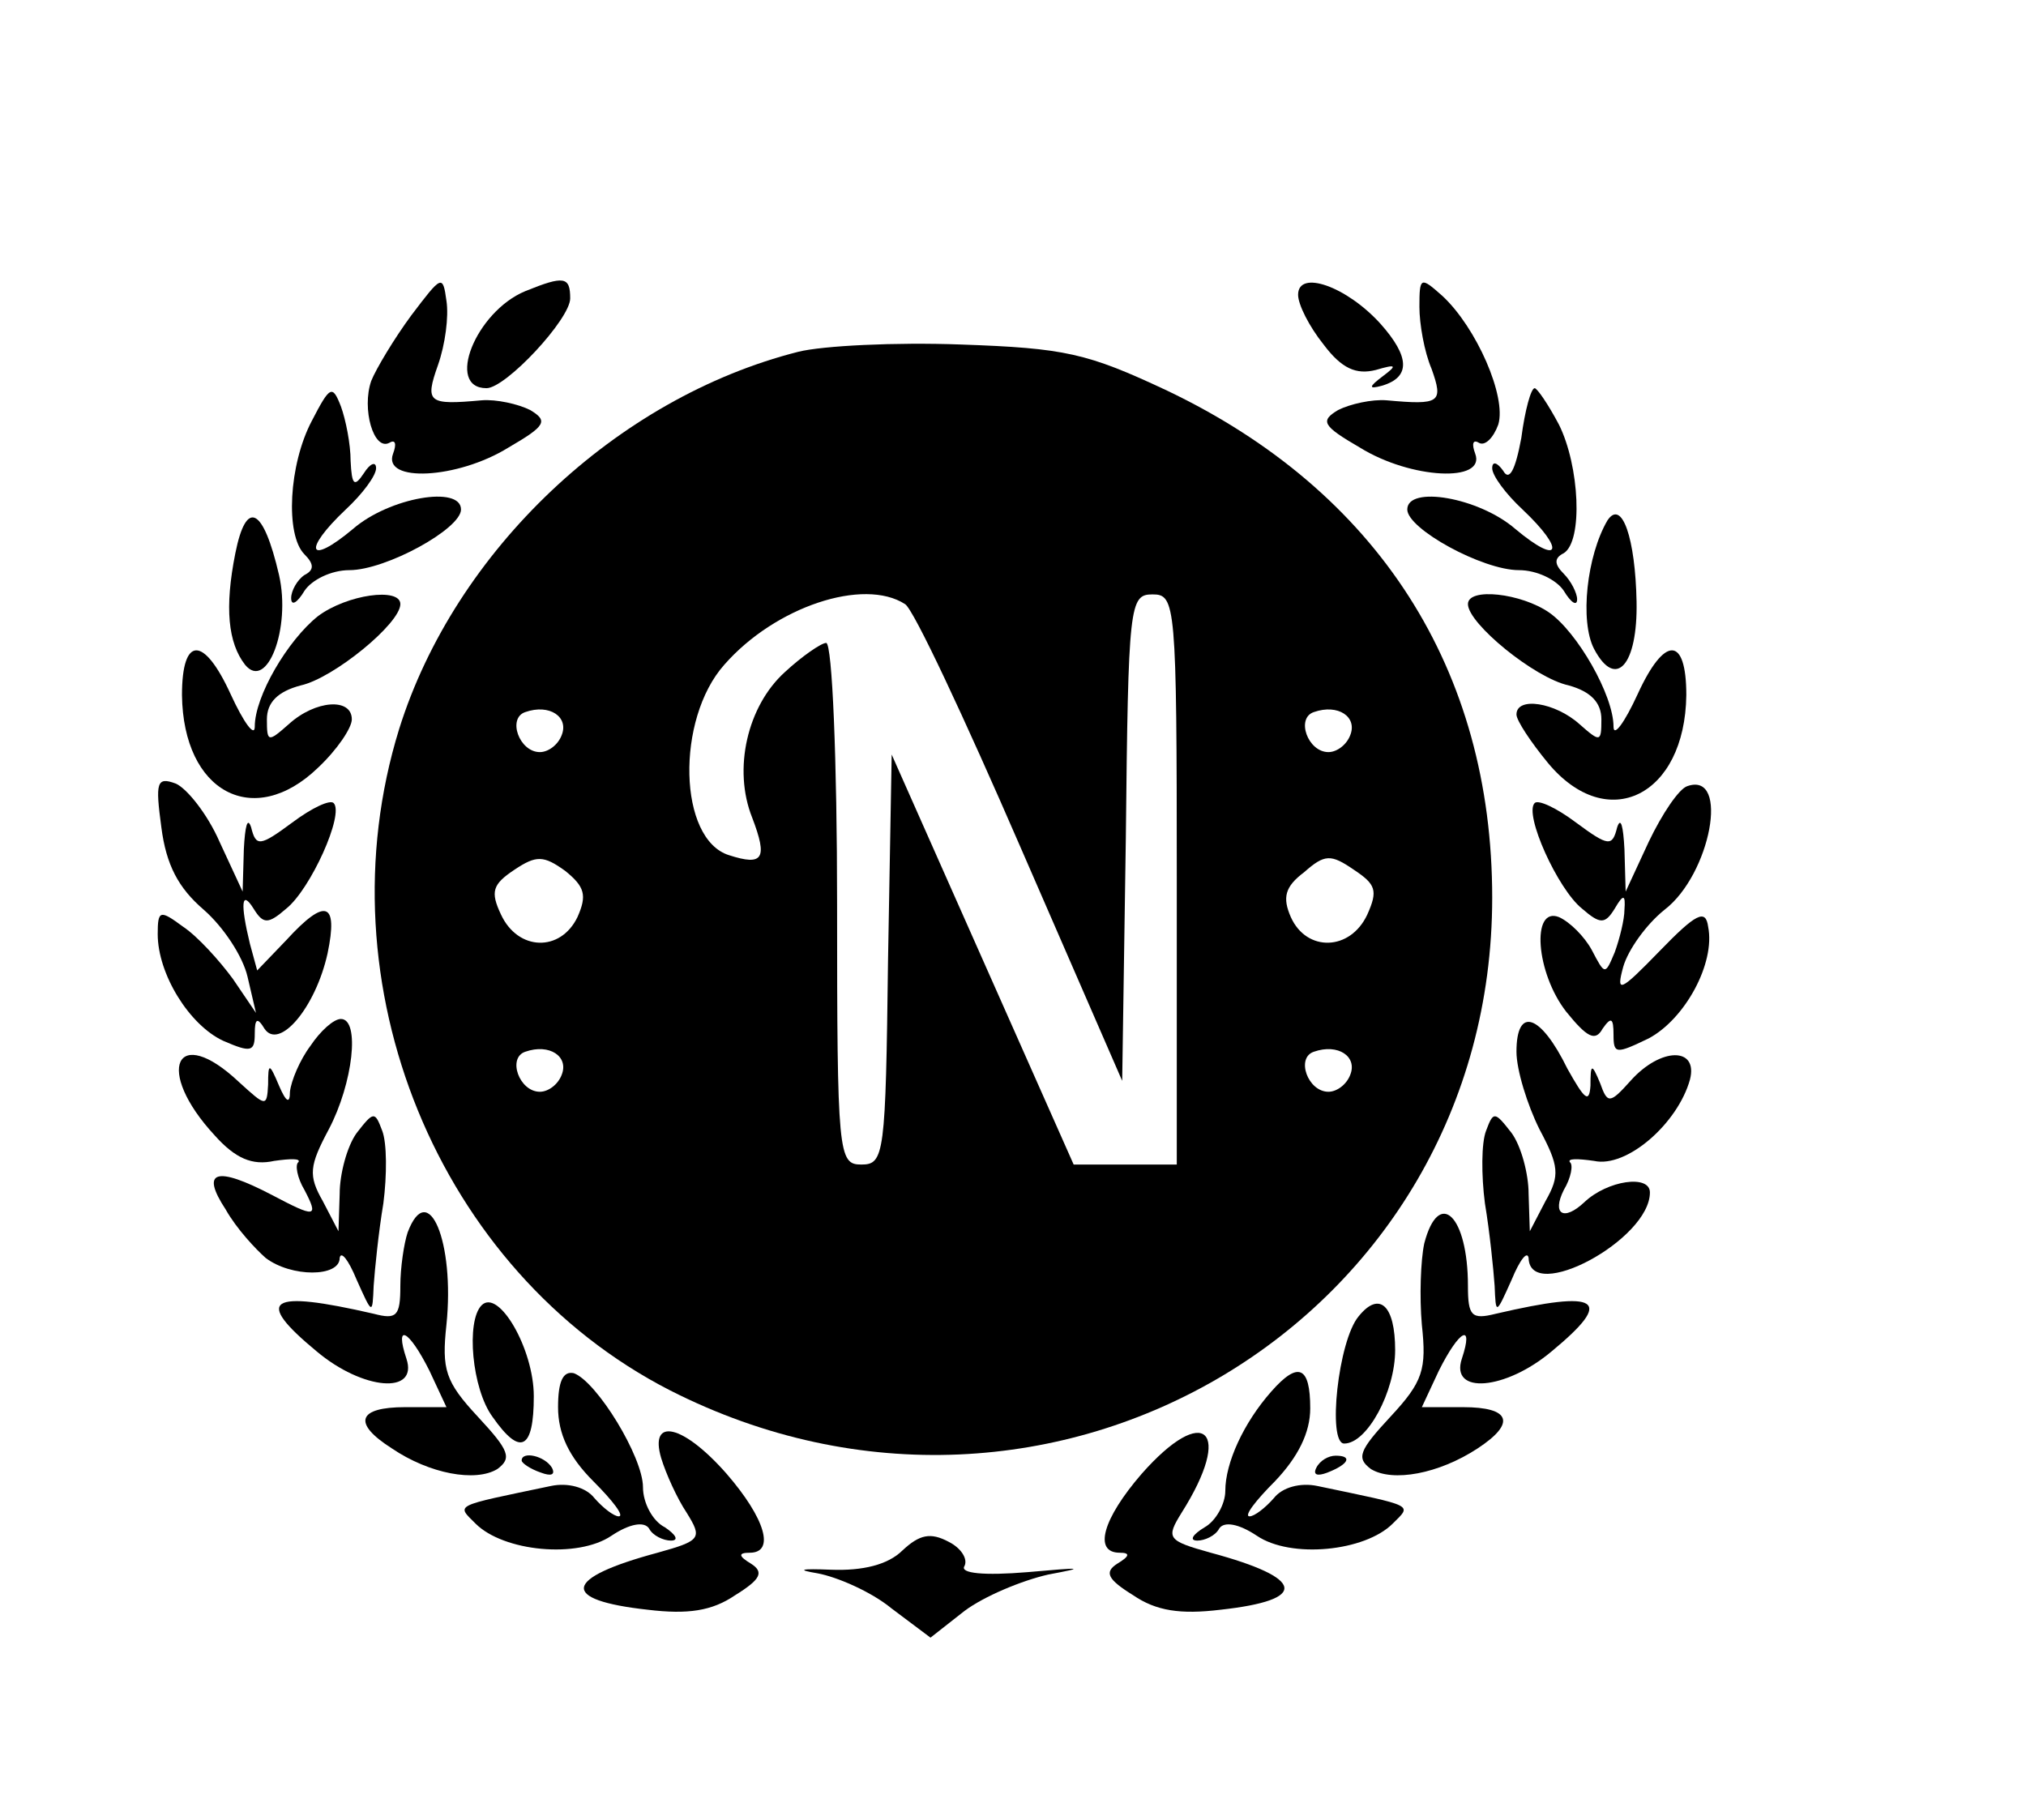 <?xml version="1.0" standalone="no"?>
<!DOCTYPE svg PUBLIC "-//W3C//DTD SVG 20010904//EN"
 "http://www.w3.org/TR/2001/REC-SVG-20010904/DTD/svg10.dtd">
<svg version="1.0" xmlns="http://www.w3.org/2000/svg"
 width="167pt" height="150pt" viewBox="0 0 167 150"
 preserveAspectRatio="xMidYMid meet">

<g transform="translate(0,150) scale(0.1,-0.1)"
fill="#000000" stroke="none">
<path d="M339 1240 c-14 -19 -29 -44 -33 -54 -8 -23 2 -58 15 -51 5 3 6 -1 3
-9 -9 -24 53 -21 95 5 31 18 33 22 18 31 -10 5 -28 9 -40 8 -44 -4 -47 -2 -36
29 6 17 9 40 7 53 -3 22 -4 21 -29 -12z"/>
<path d="M433 1260 c-41 -17 -66 -80 -32 -80 16 0 69 57 69 74 0 18 -5 19 -37
6z"/>
<path d="M1070 1257 c0 -8 9 -26 21 -41 15 -20 27 -25 43 -21 17 5 18 4 6 -5
-12 -9 -12 -11 -1 -8 24 7 23 24 -1 51 -28 31 -68 45 -68 24z"/>
<path d="M1170 1247 c0 -14 4 -37 10 -51 10 -28 7 -30 -37 -26 -12 1 -30 -3
-40 -8 -15 -9 -13 -13 18 -31 42 -26 104 -29 95 -5 -3 8 -2 12 3 9 5 -3 12 4
16 15 7 23 -18 80 -46 106 -18 16 -19 16 -19 -9z"/>
<path d="M658 1210 c-150 -38 -283 -164 -329 -311 -65 -210 32 -447 223 -545
314 -160 678 58 678 406 0 188 -94 335 -268 418 -66 31 -84 35 -170 38 -54 2
-114 -1 -134 -6z m88 -208 c7 -4 49 -94 95 -200 l84 -193 3 200 c2 193 3 201
22 201 19 0 20 -7 20 -235 l0 -235 -42 0 -43 0 -75 169 -75 169 -3 -169 c-2
-161 -3 -169 -22 -169 -19 0 -20 8 -20 215 0 118 -4 215 -9 215 -4 0 -20 -11
-34 -24 -31 -28 -43 -80 -27 -120 13 -34 9 -40 -19 -31 -42 13 -44 112 -4 157
42 48 115 72 149 50z m-283 -108 c-3 -8 -11 -14 -18 -14 -17 0 -27 28 -12 33
20 7 36 -4 30 -19z m650 0 c-3 -8 -11 -14 -18 -14 -17 0 -27 28 -12 33 20 7
36 -4 30 -19z m-637 -150 c-14 -29 -49 -28 -63 2 -9 19 -7 25 11 37 18 12 24
12 42 -1 16 -13 18 -20 10 -38z m651 2 c-14 -30 -50 -31 -63 -2 -7 16 -5 25
11 37 17 15 22 15 41 2 18 -12 20 -17 11 -37z m-664 -132 c-3 -8 -11 -14 -18
-14 -17 0 -27 28 -12 33 20 7 36 -4 30 -19z m650 0 c-3 -8 -11 -14 -18 -14
-17 0 -27 28 -12 33 20 7 36 -4 30 -19z"/>
<path d="M257 1153 c-19 -36 -22 -94 -6 -110 8 -8 8 -13 0 -17 -6 -4 -11 -13
-11 -19 0 -7 5 -4 11 6 6 9 22 17 37 17 30 0 92 34 92 50 0 20 -59 10 -89 -16
-37 -31 -42 -18 -6 16 14 13 25 28 25 34 0 6 -5 4 -10 -4 -8 -12 -10 -10 -11
10 0 14 -4 34 -8 45 -7 18 -9 17 -24 -12z"/>
<path d="M1254 1139 c-5 -27 -10 -36 -15 -27 -5 7 -9 8 -9 2 0 -6 11 -21 25
-34 36 -34 31 -47 -6 -16 -30 26 -89 36 -89 16 0 -16 62 -50 92 -50 15 0 31
-8 37 -17 6 -10 11 -13 11 -7 0 5 -5 15 -11 21 -8 8 -8 13 0 17 16 10 13 72
-4 106 -9 17 -18 30 -20 30 -3 0 -8 -18 -11 -41z"/>
<path d="M194 1044 c-9 -45 -6 -74 8 -92 18 -22 38 30 28 74 -13 56 -27 63
-36 18z"/>
<path d="M1325 1071 c-17 -29 -23 -83 -11 -106 18 -34 36 -13 35 39 -1 52 -12
85 -24 67z"/>
<path d="M262 992 c-25 -20 -52 -66 -52 -91 0 -9 -9 3 -20 27 -22 48 -40 48
-40 -1 1 -80 59 -111 112 -60 16 15 28 33 28 40 0 18 -30 16 -52 -4 -17 -15
-18 -15 -18 4 0 14 9 23 28 28 27 6 82 51 82 67 0 14 -44 8 -68 -10z"/>
<path d="M1210 1002 c0 -16 55 -61 83 -67 18 -5 27 -14 27 -28 0 -19 -1 -19
-18 -4 -20 18 -52 23 -52 8 0 -5 12 -23 26 -40 49 -59 113 -27 114 56 0 49
-18 49 -40 1 -11 -24 -20 -36 -20 -27 0 26 -30 78 -53 94 -23 16 -67 21 -67 7z"/>
<path d="M133 818 c4 -31 14 -50 35 -68 16 -14 32 -38 36 -55 l7 -30 -19 28
c-11 15 -29 35 -41 43 -19 14 -21 14 -21 -6 0 -33 26 -75 54 -88 23 -10 26 -9
26 6 0 12 2 14 8 4 12 -18 42 17 52 62 9 43 -2 46 -34 11 l-24 -25 -6 22 c-8
33 -7 45 3 29 8 -13 12 -13 27 0 20 16 48 78 39 87 -3 3 -18 -4 -34 -16 -27
-20 -30 -20 -34 -4 -3 9 -5 1 -6 -18 l-1 -35 -19 41 c-10 23 -27 44 -36 48
-16 6 -17 1 -12 -36z"/>
<path d="M1391 852 c-7 -2 -21 -23 -32 -46 l-19 -41 -1 35 c-1 19 -3 27 -6 18
-4 -16 -7 -16 -34 4 -16 12 -31 19 -34 16 -9 -9 19 -71 39 -87 15 -13 19 -13
27 0 7 12 9 12 8 -1 0 -8 -4 -24 -8 -35 -8 -19 -8 -19 -19 2 -6 11 -18 23 -27
27 -23 9 -19 -46 6 -78 17 -21 24 -25 30 -14 7 10 9 9 9 -5 0 -16 2 -16 29 -3
30 16 55 62 49 92 -2 15 -10 11 -40 -20 -33 -34 -36 -35 -30 -13 4 14 19 35
34 47 38 29 54 114 19 102z"/>
<path d="M256 638 c-9 -12 -16 -29 -17 -38 0 -10 -3 -9 -9 5 -8 19 -9 19 -9 1
-1 -19 -2 -18 -24 2 -52 49 -70 10 -20 -44 17 -19 31 -25 49 -21 14 2 22 2 20
-1 -3 -2 -1 -13 5 -23 12 -23 9 -23 -27 -4 -46 24 -59 20 -38 -12 9 -16 25
-33 33 -40 21 -16 61 -16 61 0 1 6 7 -1 14 -18 13 -29 13 -29 14 -5 1 14 4 44
8 68 3 23 3 50 -1 60 -6 16 -7 16 -21 -2 -8 -11 -14 -34 -14 -50 l-1 -31 -13
25 c-12 21 -11 29 5 59 20 38 26 91 10 91 -6 0 -17 -10 -25 -22z"/>
<path d="M1250 633 c0 -15 9 -44 19 -64 16 -30 17 -38 5 -59 l-13 -25 -1 31
c0 16 -6 39 -14 50 -14 18 -15 18 -21 2 -4 -10 -4 -37 -1 -60 4 -24 7 -54 8
-68 1 -24 1 -24 14 5 7 17 13 24 14 18 1 -38 100 15 100 54 0 15 -35 10 -54
-8 -17 -16 -27 -10 -17 10 6 10 8 21 5 23 -2 3 6 3 20 1 27 -6 69 31 79 67 7
27 -24 27 -49 -1 -17 -19 -19 -19 -25 -2 -7 17 -8 16 -8 -2 -1 -15 -5 -11 -19
14 -22 45 -42 52 -42 14z"/>
<path d="M336 484 c-3 -9 -6 -29 -6 -44 0 -25 -3 -28 -22 -23 -87 20 -99 12
-47 -31 38 -32 84 -36 74 -6 -10 30 2 24 19 -10 l14 -30 -34 0 c-39 0 -44 -13
-11 -34 31 -21 69 -28 87 -17 12 9 10 15 -16 43 -27 29 -30 39 -26 76 7 68
-15 121 -32 76z"/>
<path d="M1174 475 c-3 -14 -4 -44 -2 -67 4 -37 1 -47 -26 -76 -26 -28 -28
-34 -16 -43 18 -11 56 -4 88 17 32 21 27 34 -12 34 l-34 0 14 30 c17 34 29 40
19 10 -10 -30 36 -26 74 6 52 43 40 51 -46 31 -20 -5 -23 -2 -23 23 0 58 -24
81 -36 35z"/>
<path d="M397 424 c-13 -13 -8 -69 9 -92 23 -33 34 -27 34 17 0 39 -29 89 -43
75z"/>
<path d="M1120 415 c-17 -20 -26 -105 -12 -105 19 0 42 43 42 77 0 37 -13 49
-30 28z"/>
<path d="M460 340 c0 -22 9 -41 29 -61 16 -16 26 -29 21 -29 -4 0 -13 7 -20
15 -7 9 -22 13 -36 10 -81 -17 -78 -15 -62 -31 23 -23 84 -29 112 -10 15 10
27 12 31 6 3 -6 12 -10 18 -10 7 0 4 5 -5 11 -10 5 -18 20 -18 33 0 25 -38 87
-57 94 -9 2 -13 -7 -13 -28z"/>
<path d="M1048 353 c-23 -26 -38 -59 -38 -82 0 -11 -8 -25 -17 -30 -10 -6 -13
-11 -6 -11 6 0 15 4 18 10 4 6 16 4 31 -6 28 -19 89 -13 112 10 16 16 19 14
-62 31 -14 3 -29 -1 -36 -10 -7 -8 -16 -15 -20 -15 -5 0 5 13 21 29 19 20 29
40 29 60 0 35 -10 39 -32 14z"/>
<path d="M545 298 c4 -13 13 -33 21 -45 13 -21 12 -23 -24 -33 -78 -21 -81
-39 -8 -47 33 -4 53 -1 72 12 21 13 24 19 13 26 -10 6 -11 9 -1 9 21 0 13 28
-19 65 -36 41 -64 47 -54 13z"/>
<path d="M941 285 c-32 -37 -40 -65 -18 -65 9 0 8 -3 -2 -9 -11 -7 -8 -13 13
-26 19 -13 39 -16 72 -12 73 8 70 26 -8 47 -36 10 -37 12 -24 33 43 68 19 91
-33 32z"/>
<path d="M430 296 c0 -2 7 -7 16 -10 8 -3 12 -2 9 4 -6 10 -25 14 -25 6z"/>
<path d="M1085 290 c-3 -6 1 -7 9 -4 18 7 21 14 7 14 -6 0 -13 -4 -16 -10z"/>
<path d="M744 222 c-12 -12 -33 -17 -59 -16 -25 1 -29 0 -11 -3 16 -3 44 -15
61 -29 l32 -24 28 22 c16 12 47 25 69 30 32 6 28 6 -17 2 -36 -3 -56 -1 -52 5
3 6 -3 15 -13 20 -15 8 -24 6 -38 -7z"/>
</g>
</svg>
